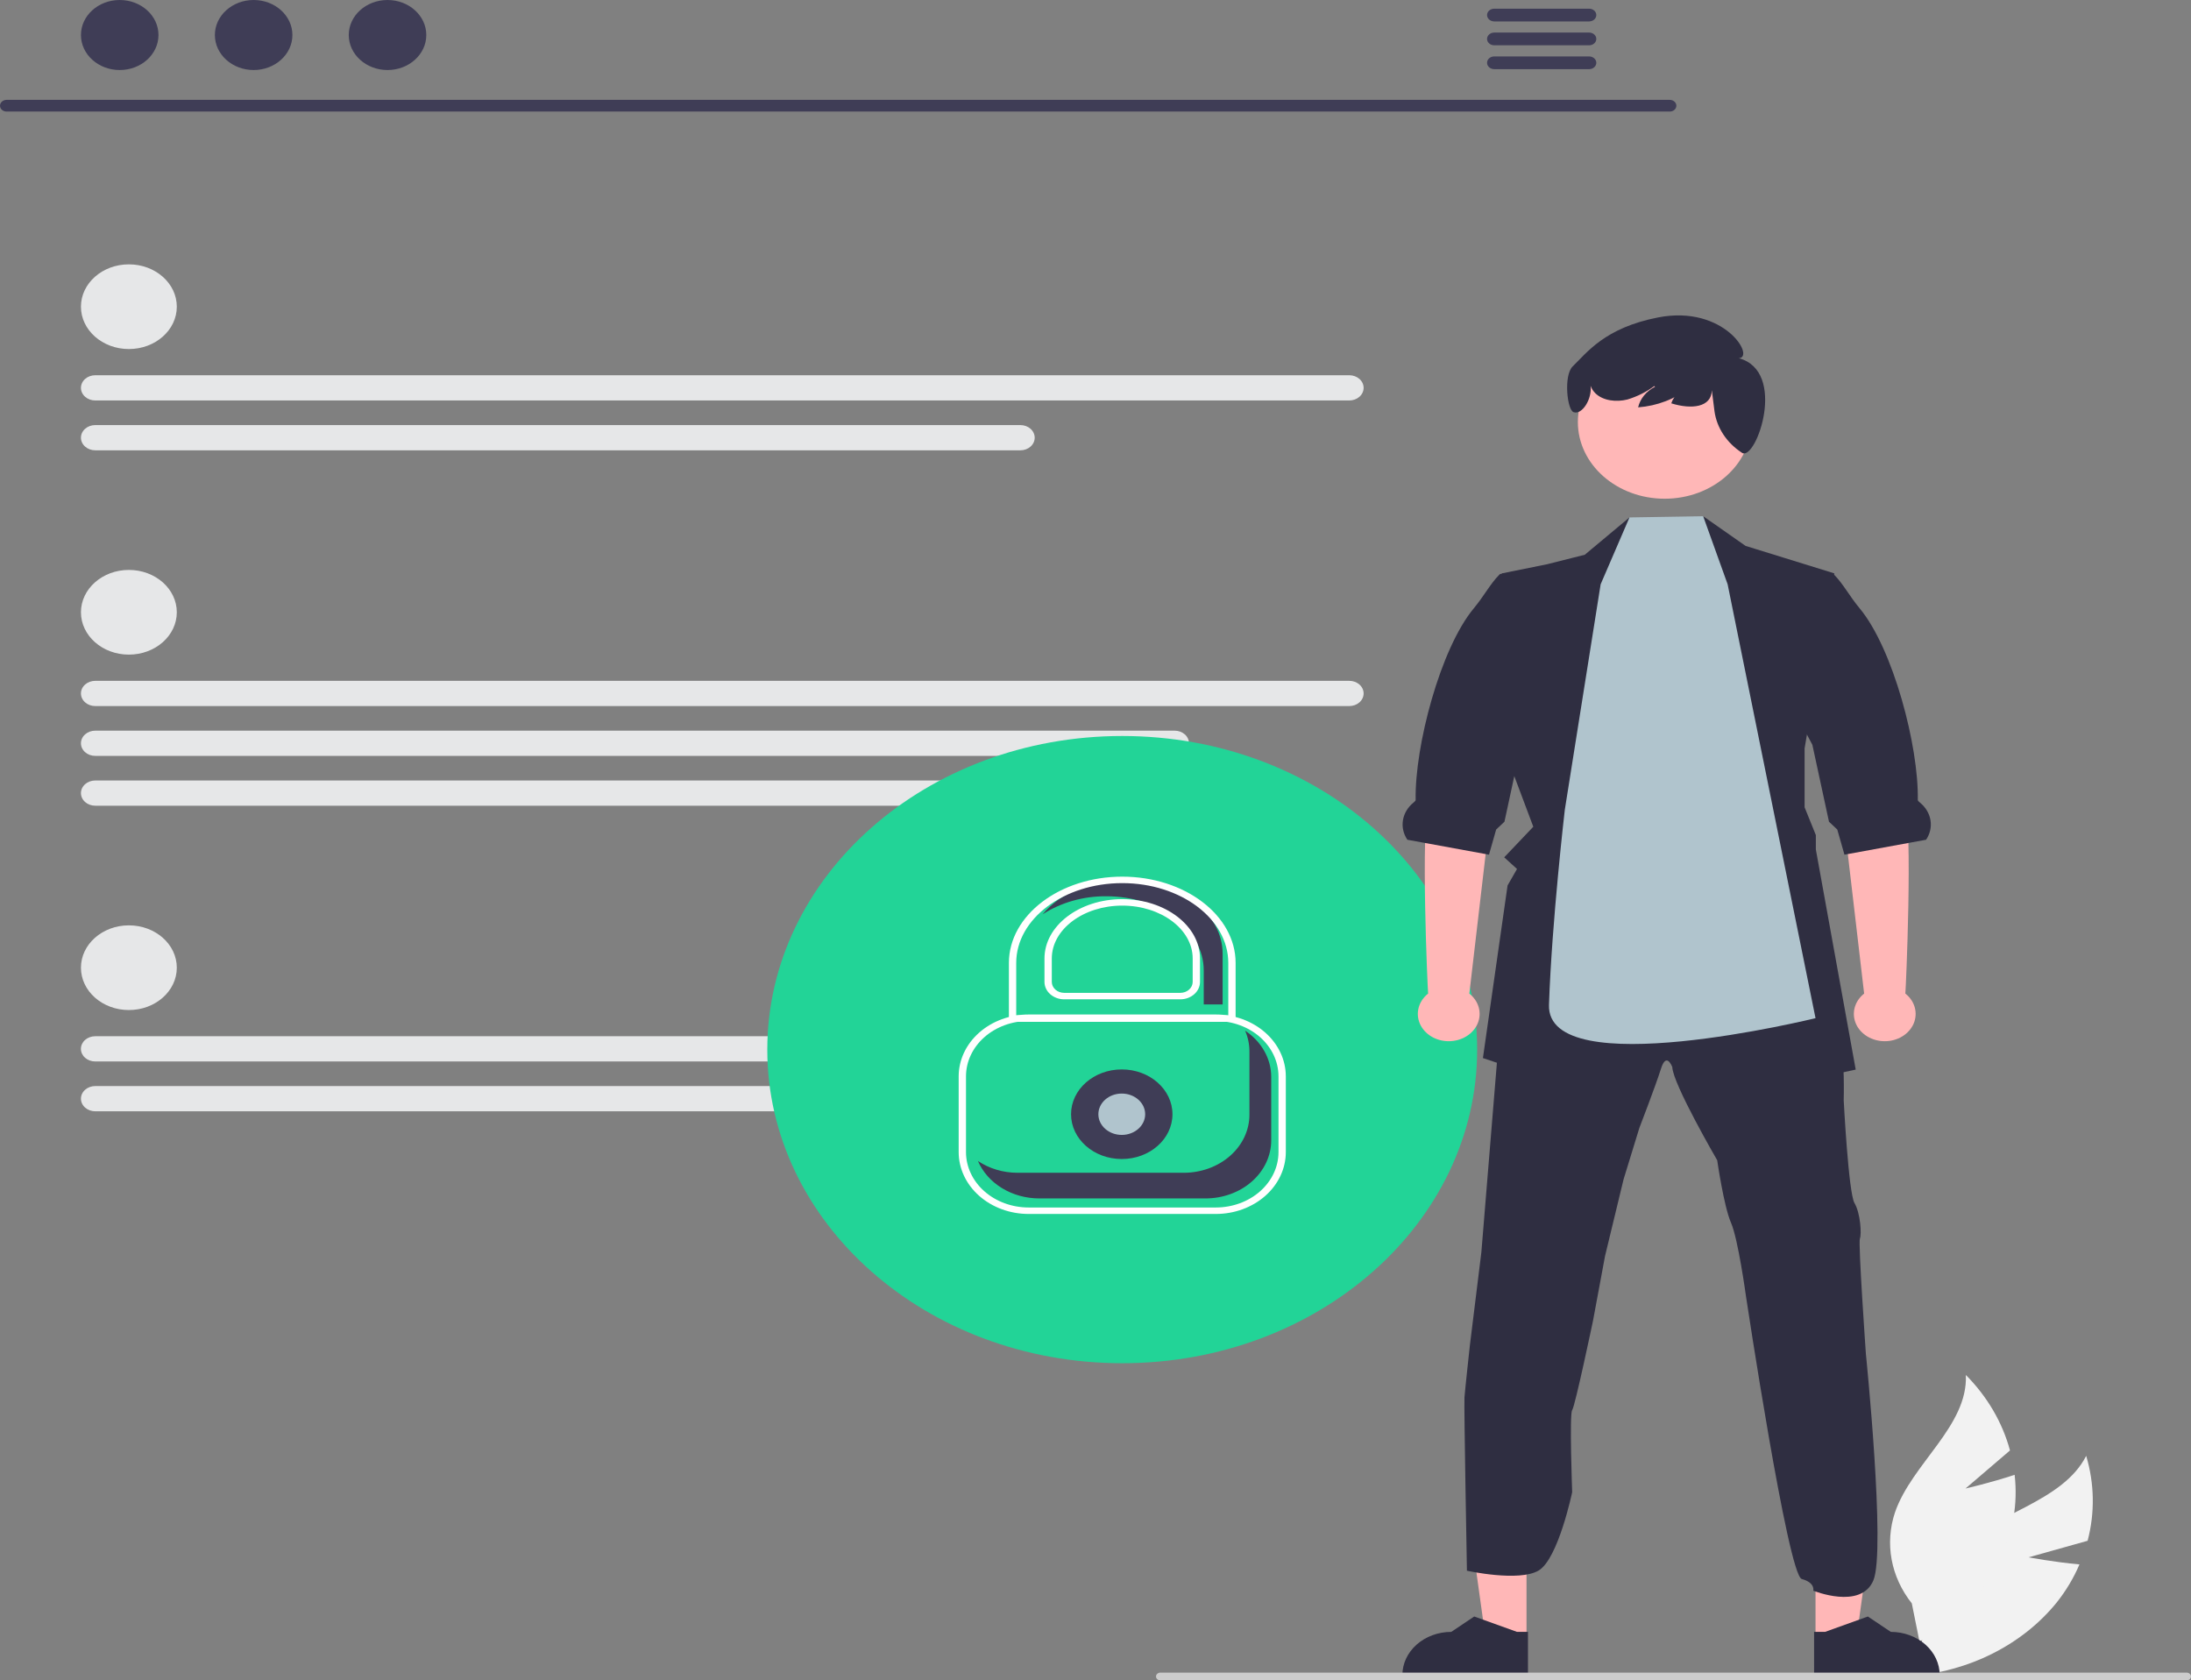 <svg width="236" height="181" viewBox="0 0 236 181" fill="none" xmlns="http://www.w3.org/2000/svg">
<rect x="0" y="0" width="236" height="181" fill="#808080" stroke="none"/>
<g clip-path="url(#clip0_880_1921)">
<path d="M218.507 167.75L224.864 165.968C225.657 162.953 225.604 159.813 224.711 156.82C222.157 161.838 214.664 163.068 210.395 167.073C209.074 168.331 208.091 169.836 207.517 171.475C206.944 173.115 206.796 174.848 207.084 176.545L205.746 180.554C208.87 180.318 211.899 179.487 214.624 178.117C217.349 176.747 219.706 174.872 221.531 172.62C222.542 171.347 223.366 169.968 223.986 168.513C221.275 168.273 218.507 167.75 218.507 167.75Z" fill="#F2F2F2"/>
<path d="M211.713 160.337L216.503 156.237C215.691 153.226 214.059 150.436 211.749 148.109C211.996 153.607 205.91 157.66 204.11 162.928C203.563 164.574 203.442 166.309 203.757 168.002C204.071 169.696 204.813 171.305 205.927 172.71L206.754 176.826C209.43 175.384 211.722 173.446 213.469 171.146C215.217 168.846 216.38 166.239 216.878 163.504C217.139 161.967 217.181 160.407 217.002 158.861C214.455 159.714 211.713 160.337 211.713 160.337Z" fill="#F2F2F2"/>
<path d="M179.869 12.017H0.698C0.511 12.014 0.334 11.946 0.203 11.828C0.073 11.71 0 11.552 0 11.387C0 11.223 0.073 11.065 0.203 10.947C0.334 10.829 0.511 10.761 0.698 10.758H179.869C180.056 10.761 180.233 10.829 180.363 10.947C180.494 11.065 180.567 11.223 180.567 11.387C180.567 11.552 180.494 11.71 180.363 11.828C180.233 11.946 180.056 12.014 179.869 12.017Z" fill="#3F3D56"/>
<path d="M12.894 7.544C15.201 7.544 17.07 5.855 17.07 3.772C17.07 1.689 15.201 0 12.894 0C10.588 0 8.719 1.689 8.719 3.772C8.719 5.855 10.588 7.544 12.894 7.544Z" fill="#3F3D56"/>
<path d="M27.32 7.544C29.626 7.544 31.496 5.855 31.496 3.772C31.496 1.689 29.626 0 27.32 0C25.014 0 23.145 1.689 23.145 3.772C23.145 5.855 25.014 7.544 27.32 7.544Z" fill="#3F3D56"/>
<path d="M41.742 7.544C44.048 7.544 45.918 5.855 45.918 3.772C45.918 1.689 44.048 0 41.742 0C39.436 0 37.566 1.689 37.566 3.772C37.566 5.855 39.436 7.544 41.742 7.544Z" fill="#3F3D56"/>
<path d="M171.183 0.936H160.936C160.733 0.939 160.54 1.013 160.398 1.141C160.255 1.269 160.176 1.442 160.176 1.621C160.176 1.801 160.255 1.973 160.398 2.101C160.54 2.229 160.733 2.303 160.936 2.307H171.183C171.386 2.303 171.58 2.229 171.722 2.101C171.864 1.973 171.944 1.801 171.944 1.621C171.944 1.442 171.864 1.269 171.722 1.141C171.58 1.013 171.386 0.939 171.183 0.936Z" fill="#3F3D56"/>
<path d="M171.183 3.508H160.936C160.733 3.511 160.54 3.585 160.398 3.713C160.255 3.842 160.176 4.014 160.176 4.193C160.176 4.373 160.255 4.545 160.398 4.673C160.54 4.802 160.733 4.875 160.936 4.879H171.183C171.386 4.875 171.58 4.802 171.722 4.673C171.864 4.545 171.944 4.373 171.944 4.193C171.944 4.014 171.864 3.842 171.722 3.713C171.58 3.585 171.386 3.511 171.183 3.508Z" fill="#3F3D56"/>
<path d="M171.183 6.078H160.936C160.733 6.082 160.54 6.155 160.398 6.284C160.255 6.412 160.176 6.584 160.176 6.764C160.176 6.943 160.255 7.116 160.398 7.244C160.54 7.372 160.733 7.446 160.936 7.449H171.183C171.386 7.446 171.58 7.372 171.722 7.244C171.864 7.116 171.944 6.943 171.944 6.764C171.944 6.584 171.864 6.412 171.722 6.284C171.58 6.155 171.386 6.082 171.183 6.078Z" fill="#3F3D56"/>
<path d="M13.881 37.598C16.732 37.598 19.044 35.556 19.044 33.036C19.044 30.517 16.732 28.475 13.881 28.475C11.03 28.475 8.719 30.517 8.719 33.036C8.719 35.556 11.03 37.598 13.881 37.598Z" fill="#E6E7E8"/>
<path d="M145.342 43.137H10.256C9.848 43.137 9.457 42.994 9.169 42.739C8.881 42.484 8.719 42.139 8.719 41.778C8.719 41.418 8.881 41.072 9.169 40.818C9.457 40.563 9.848 40.42 10.256 40.42H145.342C145.75 40.42 146.141 40.563 146.429 40.818C146.718 41.072 146.88 41.418 146.88 41.778C146.88 42.139 146.718 42.484 146.429 42.739C146.141 42.994 145.75 43.137 145.342 43.137Z" fill="#E6E7E8"/>
<path d="M109.914 48.506H10.256C9.848 48.506 9.457 48.363 9.169 48.108C8.881 47.853 8.719 47.508 8.719 47.148C8.719 46.787 8.881 46.442 9.169 46.187C9.457 45.932 9.848 45.789 10.256 45.789H109.914C110.321 45.789 110.712 45.932 111.001 46.187C111.289 46.442 111.451 46.787 111.451 47.148C111.451 47.508 111.289 47.853 111.001 48.108C110.712 48.363 110.321 48.506 109.914 48.506Z" fill="#E6E7E8"/>
<path d="M13.881 108.799C16.732 108.799 19.044 106.757 19.044 104.237C19.044 101.718 16.732 99.676 13.881 99.676C11.03 99.676 8.719 101.718 8.719 104.237C8.719 106.757 11.03 108.799 13.881 108.799Z" fill="#E6E7E8"/>
<path d="M145.341 114.338H10.255C10.053 114.338 9.852 114.303 9.666 114.235C9.479 114.167 9.309 114.067 9.166 113.941C9.023 113.815 8.91 113.665 8.832 113.5C8.755 113.335 8.715 113.158 8.715 112.979C8.715 112.801 8.755 112.624 8.832 112.459C8.91 112.294 9.023 112.144 9.166 112.018C9.309 111.892 9.479 111.792 9.666 111.724C9.852 111.656 10.053 111.621 10.255 111.621H145.341C145.769 111.642 146.173 111.804 146.473 112.075C146.774 112.345 146.948 112.705 146.964 113.084C146.951 113.261 146.899 113.434 146.81 113.593C146.722 113.751 146.598 113.893 146.448 114.01C146.297 114.126 146.121 114.215 145.931 114.271C145.741 114.328 145.541 114.35 145.341 114.338Z" fill="#E6E7E8"/>
<path d="M109.914 119.705H10.256C9.848 119.705 9.457 119.562 9.169 119.307C8.881 119.053 8.719 118.707 8.719 118.347C8.719 117.986 8.881 117.641 9.169 117.386C9.457 117.131 9.848 116.988 10.256 116.988H109.914C110.321 116.988 110.712 117.131 111.001 117.386C111.289 117.641 111.451 117.986 111.451 118.347C111.451 118.707 111.289 119.053 111.001 119.307C110.712 119.562 110.321 119.705 109.914 119.705Z" fill="#E6E7E8"/>
<path d="M13.881 70.514C16.732 70.514 19.044 68.472 19.044 65.952C19.044 63.433 16.732 61.391 13.881 61.391C11.03 61.391 8.719 63.433 8.719 65.952C8.719 68.472 11.03 70.514 13.881 70.514Z" fill="#E6E7E8"/>
<path d="M145.342 76.055H10.256C9.848 76.055 9.457 75.912 9.169 75.657C8.881 75.402 8.719 75.056 8.719 74.696C8.719 74.336 8.881 73.99 9.169 73.736C9.457 73.481 9.848 73.338 10.256 73.338H145.342C145.75 73.338 146.141 73.481 146.429 73.736C146.718 73.99 146.88 74.336 146.88 74.696C146.88 75.056 146.718 75.402 146.429 75.657C146.141 75.912 145.75 76.055 145.342 76.055Z" fill="#E6E7E8"/>
<path d="M126.531 81.422H10.256C9.848 81.422 9.457 81.279 9.169 81.024C8.881 80.769 8.719 80.424 8.719 80.064C8.719 79.703 8.881 79.358 9.169 79.103C9.457 78.848 9.848 78.705 10.256 78.705H126.531C126.938 78.705 127.329 78.848 127.618 79.103C127.906 79.358 128.068 79.703 128.068 80.064C128.068 80.424 127.906 80.769 127.618 81.024C127.329 81.279 126.938 81.422 126.531 81.422Z" fill="#E6E7E8"/>
<path d="M118.639 86.789H10.256C9.848 86.789 9.457 86.646 9.169 86.391C8.881 86.136 8.719 85.791 8.719 85.431C8.719 85.07 8.881 84.725 9.169 84.47C9.457 84.215 9.848 84.072 10.256 84.072H118.639C119.047 84.072 119.438 84.215 119.726 84.47C120.014 84.725 120.176 85.07 120.176 85.431C120.176 85.791 120.014 86.136 119.726 86.391C119.438 86.646 119.047 86.789 118.639 86.789Z" fill="#E6E7E8"/>
<path d="M120.879 146.842C141.993 146.842 159.109 131.718 159.109 113.061C159.109 94.404 141.993 79.279 120.879 79.279C99.765 79.279 82.648 94.404 82.648 113.061C82.648 131.718 99.765 146.842 120.879 146.842Z" fill="#22D497"/>
<path d="M120.829 124.847C123.845 124.847 126.29 122.687 126.29 120.021C126.29 117.356 123.845 115.195 120.829 115.195C117.812 115.195 115.367 117.356 115.367 120.021C115.367 122.687 117.812 124.847 120.829 124.847Z" fill="#3F3D56"/>
<path d="M120.829 122.25C122.221 122.25 123.35 121.252 123.35 120.022C123.35 118.792 122.221 117.795 120.829 117.795C119.437 117.795 118.309 118.792 118.309 120.022C118.309 121.252 119.437 122.25 120.829 122.25Z" fill="#B0C4CD"/>
<path d="M130.966 130.765H110.795C108.798 130.763 106.883 130.061 105.471 128.813C104.058 127.565 103.264 125.873 103.262 124.108V115.936C103.264 114.171 104.058 112.479 105.471 111.231C106.883 109.983 108.798 109.281 110.795 109.279H130.966C132.964 109.281 134.878 109.983 136.291 111.231C137.703 112.479 138.497 114.171 138.5 115.936V124.108C138.497 125.873 137.703 127.565 136.291 128.813C134.878 130.061 132.964 130.763 130.966 130.765ZM110.795 109.976C109.007 109.978 107.293 110.607 106.028 111.724C104.764 112.841 104.053 114.356 104.051 115.936V124.108C104.053 125.688 104.764 127.203 106.028 128.32C107.293 129.438 109.007 130.066 110.795 130.068H130.966C132.754 130.066 134.469 129.438 135.733 128.32C136.998 127.203 137.709 125.688 137.711 124.108V115.936C137.709 114.356 136.998 112.841 135.733 111.724C134.469 110.607 132.754 109.978 130.966 109.976L110.795 109.976Z" fill="white"/>
<path d="M109.6 126.328H127.504C128.433 126.328 129.353 126.166 130.212 125.852C131.07 125.538 131.851 125.077 132.508 124.496C133.165 123.916 133.686 123.226 134.042 122.468C134.397 121.709 134.58 120.896 134.58 120.075V113.236C134.579 112.478 134.421 111.726 134.113 111.018C134.987 111.599 135.696 112.351 136.184 113.216C136.672 114.08 136.926 115.033 136.926 115.999V122.838C136.926 123.659 136.743 124.473 136.387 125.231C136.032 125.99 135.51 126.679 134.853 127.26C134.196 127.841 133.416 128.301 132.557 128.615C131.699 128.93 130.779 129.091 129.849 129.091H111.946C110.511 129.091 109.11 128.704 107.93 127.984C106.749 127.263 105.844 126.242 105.336 125.057C106.561 125.881 108.059 126.328 109.6 126.328Z" fill="#3F3D56"/>
<path d="M164.426 176.53L160.027 176.53L157.934 161.535L164.427 161.536L164.426 176.53Z" fill="#FFB7B7"/>
<path d="M164.584 180.586L151.055 180.586V180.435C151.055 179.201 151.61 178.017 152.597 177.145C153.585 176.272 154.924 175.782 156.321 175.782L158.792 174.125L163.403 175.782L164.584 175.782L164.584 180.586Z" fill="#2F2E41"/>
<path d="M195.555 176.53L199.955 176.53L202.048 161.535L195.555 161.536L195.555 176.53Z" fill="#FFB7B7"/>
<path d="M195.403 180.586L208.932 180.586V180.435C208.931 179.201 208.377 178.017 207.389 177.145C206.402 176.272 205.062 175.782 203.666 175.782L201.194 174.125L196.583 175.782L195.402 175.782L195.403 180.586Z" fill="#2F2E41"/>
<path d="M157.743 150.517C157.808 149.661 158.324 144.929 158.324 144.929L159.562 134.894L161.743 108.294L161.885 106.552L173.31 104.614L181.118 101.307L190.399 103.928L197.625 106.323C197.625 106.323 197.637 107.348 197.693 108.586C197.767 110.207 197.897 112.195 198.207 112.711C198.723 113.624 198.593 118.526 198.593 118.526C198.593 118.526 199.107 128.498 199.753 129.591C200.4 130.684 200.53 132.962 200.335 133.418C200.14 133.875 200.982 145.85 200.982 145.85C200.982 145.85 203.141 167.043 201.786 170.239C200.431 173.434 195.311 171.341 195.311 171.341C195.311 171.341 195.559 170.488 194.074 170.086C192.589 169.684 188.066 139.634 188.066 139.634C188.066 139.634 187.225 133.473 186.451 131.707C185.678 129.941 184.966 124.979 184.966 124.979C184.966 124.979 180.19 116.768 180.128 114.942C180.128 114.942 179.503 113.233 178.912 115.114C178.321 116.995 176.58 121.5 176.58 121.5L174.881 127.032L172.883 135.299L171.59 142.258C171.59 142.258 169.653 151.495 169.344 151.894C169.034 152.293 169.344 160.732 169.344 160.732C169.344 160.732 167.846 167.919 165.73 169.173C163.614 170.428 158.008 169.193 158.008 169.193C158.008 169.193 157.678 151.372 157.743 150.517Z" fill="#2F2E41"/>
<path d="M162.617 82.293L165.157 89.053L162.023 92.349L163.403 93.604L162.385 95.378L159.73 113.972L174.283 118.849L179.183 113.42L183.047 118.849L199.885 115.213L195.591 91.502V89.952L194.379 86.959V80.622L197.58 61.761L188.024 58.803L183.455 55.607L181.976 60.101L175.681 59.112L175.517 55.736L170.7 59.757L166.644 60.779L161.788 61.761L161.169 63.127L162.406 62.854L162.205 80.636L162.617 82.293Z" fill="#2F2E41"/>
<path d="M158.268 107.026L160.712 86.122L161.357 77.519L154.516 76.426C154.516 76.426 154.787 82.577 153.891 86.048C153.007 89.473 153.774 106.567 153.828 107.024C153.326 107.421 152.972 107.943 152.813 108.522C152.654 109.101 152.697 109.708 152.937 110.265C153.178 110.821 153.604 111.3 154.159 111.638C154.713 111.976 155.371 112.157 156.045 112.157C156.719 112.157 157.377 111.977 157.933 111.639C158.488 111.302 158.914 110.824 159.155 110.267C159.396 109.711 159.44 109.104 159.282 108.525C159.123 107.946 158.77 107.423 158.268 107.026Z" fill="#FFB7B7"/>
<path d="M151.593 90.455L153.495 90.802L160.023 91.997L160.385 92.062L161.155 89.356L162.049 88.514L163.75 80.636L163.84 80.226L166.411 75.371L168.189 60.779L161.575 61.829C161.541 61.859 161.51 61.892 161.479 61.925C160.53 62.876 159.852 64.199 158.745 65.53C155.141 69.863 152.375 80.39 152.484 86.158C152.487 86.251 152.378 86.352 152.248 86.456C151.635 86.954 151.235 87.624 151.116 88.352C150.996 89.081 151.165 89.823 151.593 90.455Z" fill="#2F2E41"/>
<path d="M200.792 107.026L198.348 86.122L197.703 77.519L204.544 76.426C204.544 76.426 204.273 82.577 205.169 86.048C206.053 89.473 205.286 106.567 205.232 107.024C205.734 107.421 206.088 107.943 206.247 108.522C206.406 109.101 206.363 109.708 206.123 110.265C205.882 110.821 205.456 111.3 204.902 111.638C204.347 111.976 203.689 112.157 203.015 112.157C202.341 112.157 201.683 111.977 201.127 111.639C200.572 111.302 200.146 110.824 199.905 110.267C199.664 109.711 199.62 109.104 199.778 108.525C199.937 107.946 200.29 107.423 200.792 107.026Z" fill="#FFB7B7"/>
<path d="M207.463 90.455L205.56 90.802L199.033 91.997L198.671 92.062L197.9 89.356L197.006 88.514L195.305 80.636L195.215 80.226L192.645 75.371L193.232 60.779L197.48 61.829C197.514 61.859 197.545 61.892 197.576 61.925C198.526 62.876 199.203 64.199 200.311 65.53C203.915 69.863 206.68 80.39 206.572 86.158C206.569 86.251 206.677 86.352 206.807 86.456C207.42 86.954 207.82 87.624 207.94 88.352C208.059 89.081 207.891 89.823 207.463 90.455Z" fill="#2F2E41"/>
<path d="M172.41 62.938L175.517 55.736L183.455 55.607L186.089 62.938L195.557 109.674C195.557 109.674 166.552 116.811 166.846 108.232C167.155 99.211 168.551 87.228 168.551 87.228L172.41 62.938Z" fill="#B0C4CD"/>
<path d="M179.308 53.721C184.473 53.721 188.659 50.022 188.659 45.458C188.659 40.895 184.473 37.195 179.308 37.195C174.144 37.195 169.957 40.895 169.957 45.458C169.957 50.022 174.144 53.721 179.308 53.721Z" fill="#FFB7B7"/>
<path d="M169.404 39.463C170.926 37.999 172.83 35.319 178.598 34.193C185.725 32.803 189.093 38.492 187.295 38.585C192.551 39.991 189.175 49.601 187.668 48.795C187.655 48.787 187.643 48.779 187.631 48.77C186.821 48.242 186.14 47.575 185.632 46.807C185.124 46.04 184.798 45.189 184.674 44.307L184.388 42.032C184.347 43.883 182.207 44.127 180.02 43.446C180.15 43.04 180.396 42.672 180.736 42.376C181.076 42.08 181.497 41.868 181.958 41.76C180.434 42.981 178.498 43.725 176.448 43.879C176.555 43.415 176.774 42.978 177.088 42.595C177.403 42.212 177.807 41.894 178.272 41.661L178.186 41.586C177.332 42.222 176.352 42.712 175.295 43.032C174.09 43.337 172.645 43.172 171.82 42.339C171.597 42.108 171.429 41.841 171.326 41.553C171.504 43.018 170.392 44.691 169.528 44.404C168.809 44.28 168.39 40.438 169.404 39.463Z" fill="#2F2E41"/>
<path d="M236 180.585C236 180.639 235.988 180.693 235.964 180.744C235.941 180.794 235.906 180.84 235.863 180.878C235.819 180.917 235.767 180.947 235.71 180.968C235.653 180.989 235.592 181 235.53 180.999H124.985C124.86 180.999 124.741 180.956 124.653 180.878C124.565 180.8 124.516 180.695 124.516 180.585C124.516 180.475 124.565 180.369 124.653 180.291C124.741 180.214 124.86 180.17 124.985 180.17H235.53C235.592 180.17 235.653 180.18 235.71 180.201C235.767 180.222 235.819 180.252 235.863 180.291C235.906 180.33 235.941 180.375 235.964 180.426C235.988 180.476 236 180.53 236 180.585Z" fill="#CCCCCC"/>
<path d="M121.192 94.744C117.452 94.744 114.166 96.24 112.305 98.485C114.294 97.206 116.696 96.525 119.156 96.543C124.947 96.543 129.658 100.127 129.658 104.532V108.194H131.693V102.734C131.693 98.328 126.982 94.744 121.192 94.744Z" fill="#3F3D56"/>
<path d="M133.092 110.068H108.672V103.719C108.672 98.597 114.149 94.43 120.882 94.43C127.615 94.43 133.092 98.597 133.092 103.719V110.068ZM109.461 109.371H132.303V103.719C132.303 98.981 127.18 95.127 120.882 95.127C114.584 95.127 109.461 98.981 109.461 103.719V109.371Z" fill="white"/>
<path d="M127.135 107.644H114.626C114.064 107.644 113.524 107.446 113.126 107.094C112.728 106.743 112.505 106.266 112.504 105.769V103.242C112.504 99.719 116.262 96.853 120.88 96.853C125.499 96.853 129.257 99.719 129.257 103.242V105.769C129.256 106.266 129.033 106.743 128.635 107.094C128.237 107.446 127.697 107.644 127.135 107.644ZM120.88 97.55C116.696 97.55 113.293 100.104 113.293 103.242V105.769C113.293 106.081 113.434 106.381 113.684 106.602C113.934 106.823 114.273 106.947 114.626 106.947H127.135C127.488 106.947 127.827 106.823 128.077 106.602C128.327 106.381 128.468 106.081 128.468 105.769V103.242C128.468 100.104 125.064 97.55 120.88 97.55Z" fill="white"/>
</g>
<defs>
<clipPath id="clip0_880_1921">
<rect width="236" height="181" fill="white"/>
</clipPath>
</defs>
</svg>
